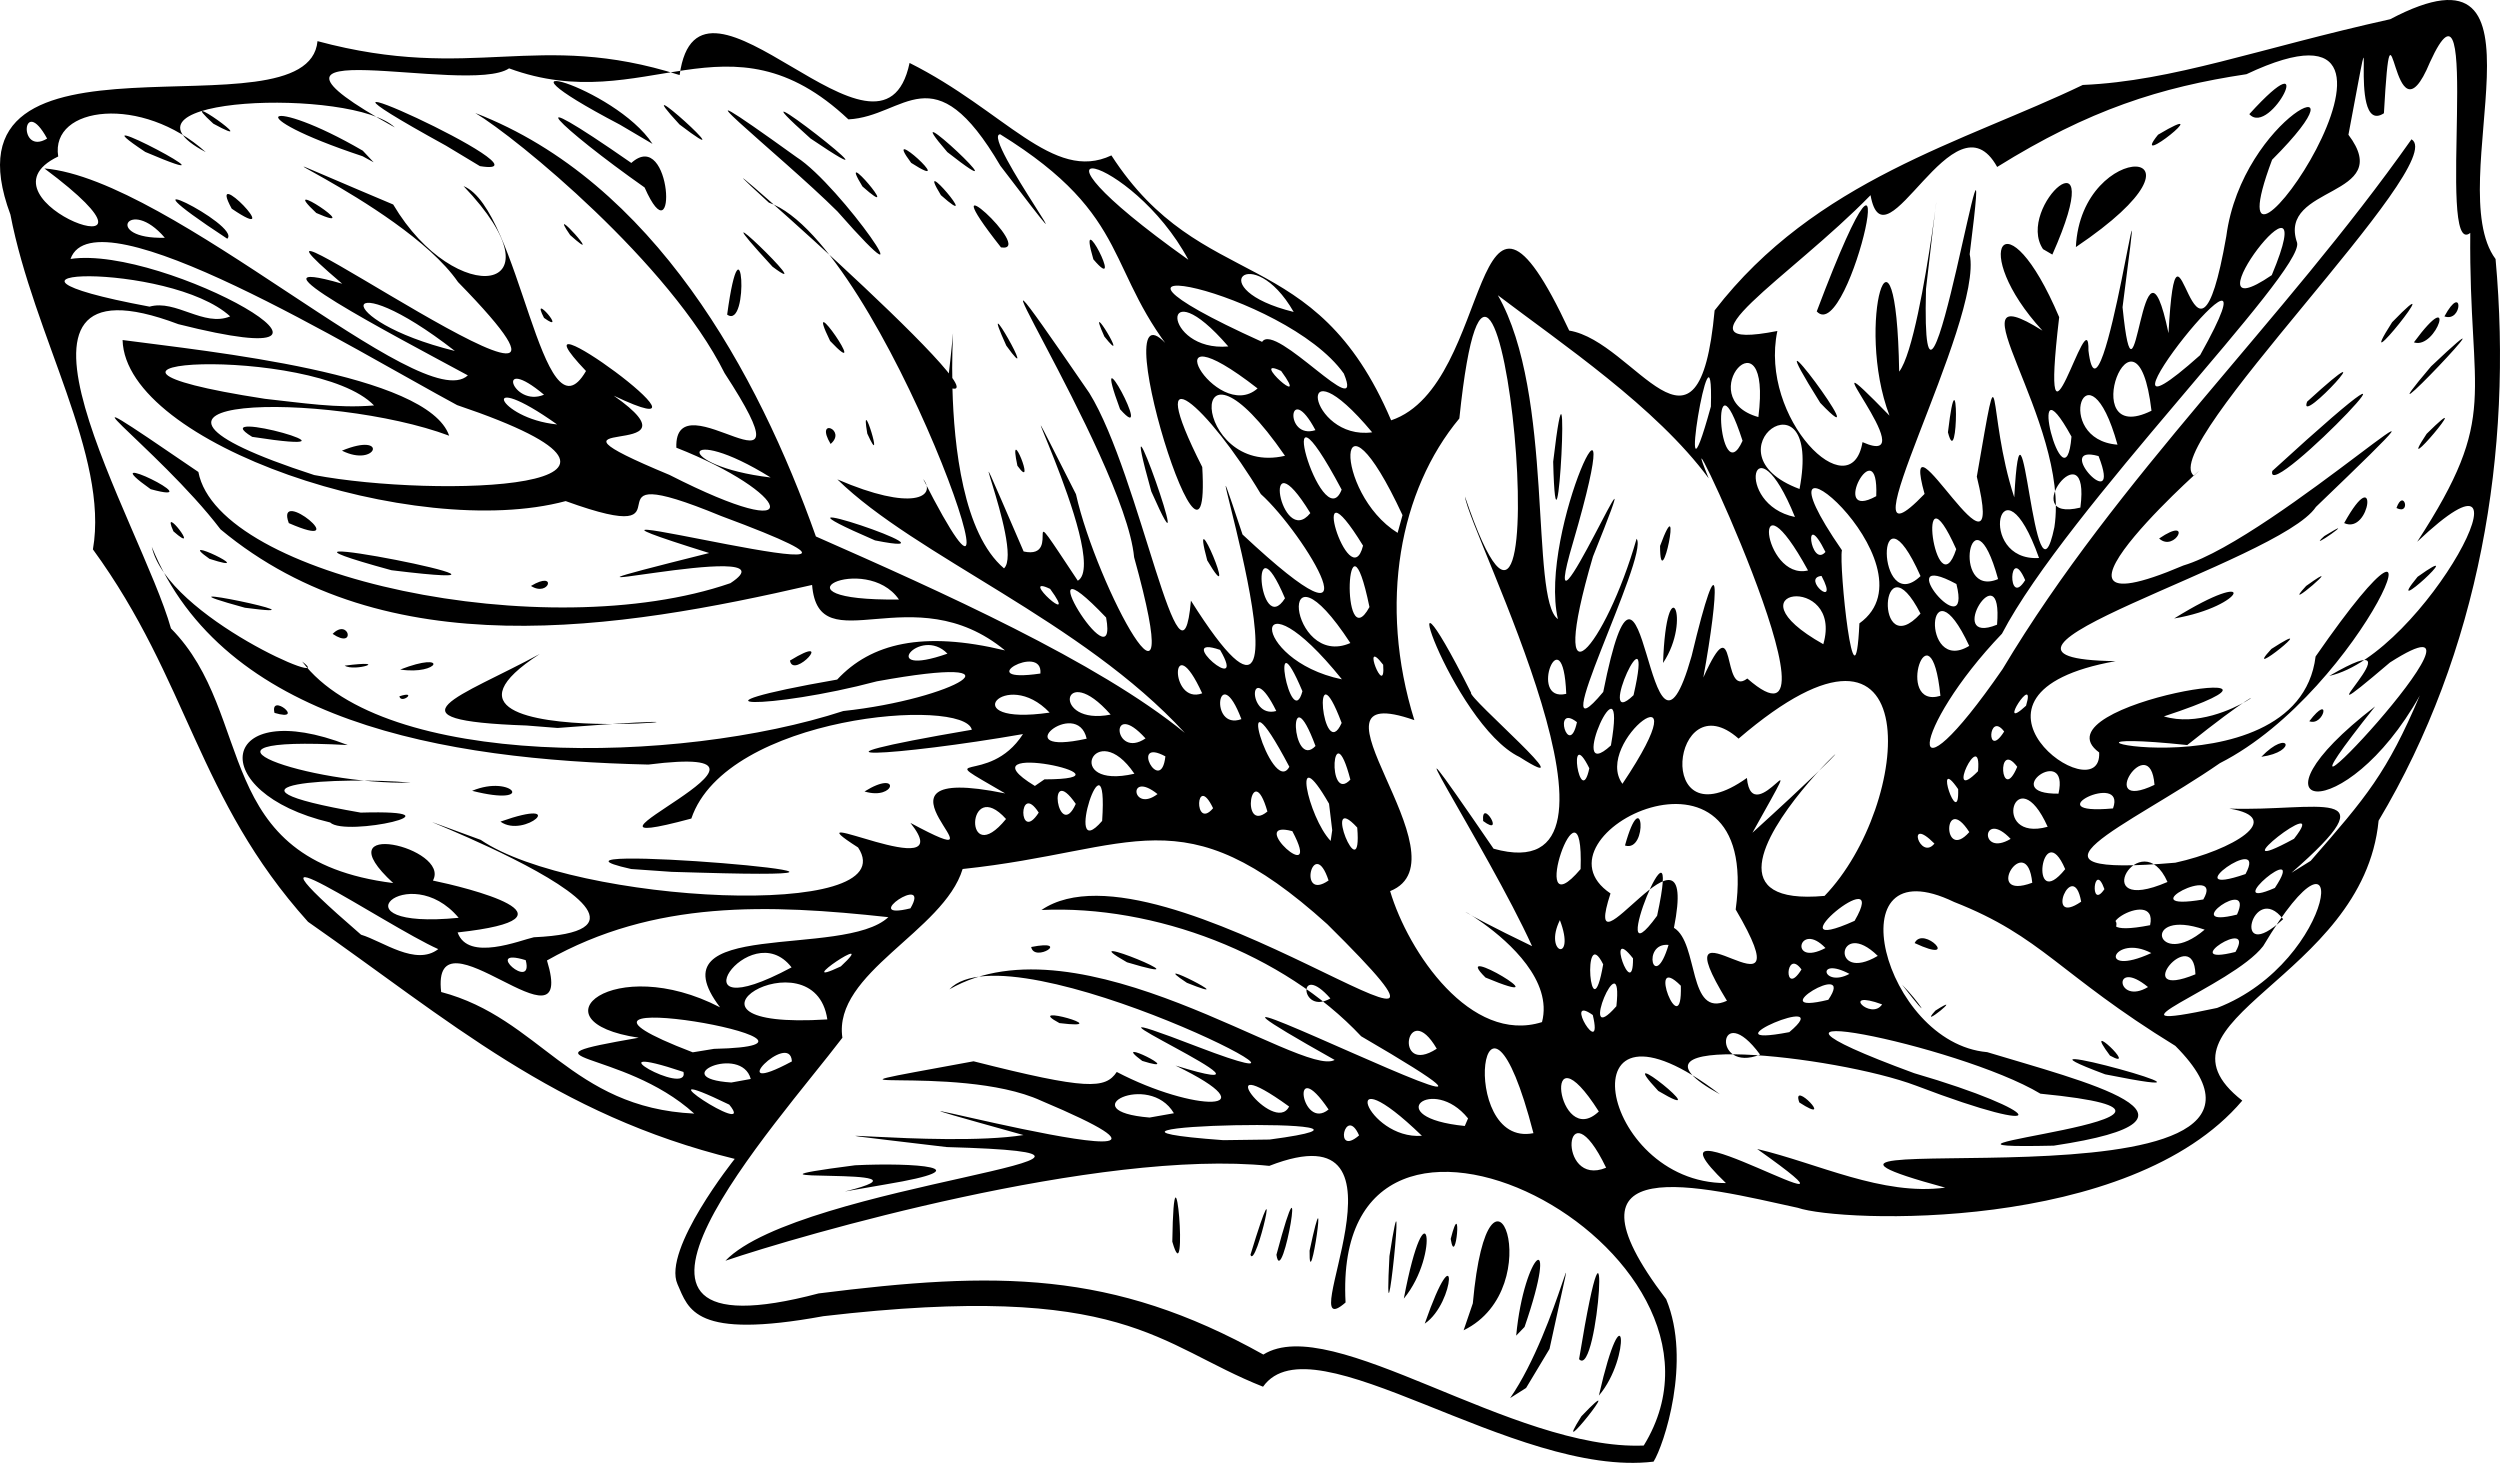 <svg xmlns="http://www.w3.org/2000/svg" width="573.57" height="335.625" viewBox="0 0 573.57 335.625"><path d="M188.872 301.974c-29.59 5.41-30.867-1.547-33.436-7.347-3.511-7.924 13.132-28.747 13.132-28.747-41.23-10.112-65.544-31.808-97.899-54.392-25.444-28.3-27.354-55.253-49.35-85.445C25.044 104.64 7.744 77.097 2.388 49.227-15.27 1.707 70.72 32.6 72.844 9.44c35.764 9.614 50.119-2.693 83.082 7.783 4.322-31.523 46.458 27.243 52.755-2.781 21.793 10.902 32.954 27.521 46.305 21.214 20.795 32.135 46.678 19.653 64.18 60.778 23.955-8.034 17.907-69.668 40.856-20.588 15.092 2.464 29.714 35.03 33.36-4.632 23.139-30.004 57.16-38.596 84.465-51.723 20.751-.89 40.106-8.314 70.528-15.081 39.536-20.843 11.508 38.025 24.177 55.019 4.037 44.338-3.736 90.161-26.836 128.86-3.527 36.421-54.956 45.706-31.273 64.225-25.81 30.475-92.292 27.945-101.99 24.588-22.102-4.84-56.759-13.884-30.186 20.973 5.898 14.22-.558 33.57-2.895 37.268-32.011 3.836-78.237-33.176-89.596-17.193-24.32-9.634-31.453-24.259-100.904-16.177zm188.248 29.675c27.813-45.27-71.852-96.76-68.41-32.823-12.951 11.282 18.704-45.462-17.498-31.342-38.977-3.994-107.84 16-124.78 21.766 17.13-17.81 111.62-24.375 50.77-26.08-47.713-5.703-1.646.308 17.61-2.756-65.524-18.275 63.553 17.213 4.053-7.881-19.446-8.925-61.749-.53-15.503-9.043 26.098 6.615 30.231 6.36 32.855 2.446 17.693 9.26 36.051 9.452 13.472-1.468 32.75 10.09-34.853-19.69 5.254-4.245 43.453 16.638-42.975-28.24-57.13-13.238 30.066-17.31 80.981 20.435 88.396 16.195-19.273-10.83-18.562-11.242-11.09-8.18 15.325 6.28 59.097 27.175 17.173 2.752-17.777-18.938-47.483-30.175-73.348-28.974 27.35-18.66 113.903 51.092 65.575 3.26-33.481-30.194-43.928-16.855-83.666-12.664-4.333 14.303-29.786 23.827-27.584 38.716-15.053 19.803-65.05 74.411-5.456 58.657 40.664-5.115 67.265-5.4 102.033 14.025 15.722-9.796 57.21 22.088 87.274 20.877zm-14.307-6.714c11.858-12.432-7.797 12.346 0 0zm-16.345-4.177c11.215-16.22 17.2-49.088 9.033-11.27l-5.372 8.948zm20.358-.573c5.89-25.843 7.565-8.86 0 0zm-4.543-8.356c7.667-46.772 4.475 4.958 0 0zm-24.378-12.805c3.734-41.014 18.005-3.612-2.112 6.182zm9.947 7.411c1.845-19.409 10.17-25.911 1.923-1.996zm-20.98-2.75c7.707-22.076 7.09-4.814 0 0zm-4.798-5.75c5.265-27.67 8.535-10.354 0 0zm-3.297-9.75c4.322-27.987-1.539 28.978 0 0zm-18.323-1.25c4.599-21.49-.163 11.669 0 0zm-7.606.95c7.46-28.106 1.287 8.684 0 0zm-23.89-3.015c.419-28.372 3.791 13.276 0 0zm17.931 3.015c7.7-25.309 1.249 3.71 0 0zm45.94-3.64c2.714-10.641 1.16 7.27 0 0zm-139.016-10.88c25.104-6.161-33.602-1.373 2.369-6.017 13.355-.652 30.36.492 6.986 4.391zm68.25-29.96c-8.145-6.009 10.87 3.404 0 0zm-19-8.675c-8.894-4.75 13.823 1.698 0 0zm29.25-9.24c-10.452-6.872 14.13 5.653 0 0zm-13.75-4.713c-14.367-8.12 20.749 6.238 0 0zm-21.983-3.509c9.445-1.854.72 3.687 0 0zm209.706 55.211c-60.258-16.407 93.529 8.328 52.794-32.527-26.853-16.507-30.486-25.048-50.767-33.016-27.735-13.377-16.295 32.373 7.603 34.458 21.726 6.606 56.92 15.194 15.272 21.452-44.451.988 51.243-6.626-3.061-11.922-18.89-11.345-79.336-23.234-28.974-4.708 30.457 8.885 33.156 15.333.452 2.869-18.652-7.04-71.67-12.668-45.015 1.979-36.362-27.898-27.898 20.434 1.391 20.372-23.397-22.483 40.45 15.778 7.16-7.825 13.965 3.294 28.689 10.798 43.145 8.868zm-33.473-19.543c-1.975-5.539 8.607 5.573 0 0zm-32.357-2.643c-11.559-12.428 14.49 8.586 0 0zm102.526-3.81c-28.939-10.773 37.717 7.562 0 0zm1.109-4.297c-6.926-9.25 7.029 3.9 0 0zm-40.052-10.324c7.403-4.732-4.418 4.825 0 0zm-4.767-15.493c1.979-4.167 10.84 5.074 0 0zm-70.783 51.54c-9.666-20.032-11.45 4.774 0 0zm-16.676-7.927c-11.76-45.486-17.7 3.56 0 0zm-60.536 1.462c40.967-5.423-58.708-3.373-10.625.144zm20.536-.95c-3.148-7.114-5.932 5.13 0 0zm14.41.088c-20.132-19.5-12.703 1.003 0 0zm10.59-3.986c-8.14-10.106-20.436-.222-.75 1.737zm30-1.587c-13.4-21.087-9.506 9.076 0 0zm-207.535.483c-16.511-15.047-43.18-12.094-12.744-17.404-24.79-3.732-5.685-19.585 18.665-6.976-15.735-20.687 28.366-11.105 38.614-20.686-27.533-2.994-53.7-3.991-78.323 9.932 7.114 23.244-26.669-13.42-24.274 7.24 22.705 5.997 29.75 26.557 58.062 27.894zm110.05-.08c-5.683-9.677-23.852-.506-5.582.986zm-102.015-1.976c-22.822-11.07 6.872 8.396 0 0zm128.445.434c-19.39-14.035-3.44 6.855 0 0zm9.055.68c-8.931-13.226-6.239 5.137 0 0zm-132.57-7.001c-2.145-8.021-19.693-.203-4.461.812zm-15.43-1.613c-22.451-7.507 1.344 5.904 0 0zm24.87-2.417c-.39-7.326-16.49 8.873 0 0zm222.13-1.56c-9.645-13.114-11.21 4.486 0 0zm-74.18-1.35c-6.962-11.93-10.017 6.52 0 0zm-165.82.03c38.843-.849-49.264-16.188-4.879.797zm246.696-3.832c11.695-9.805-20.814 3.984 0 0zm-45.08-3.93c-7.066-5.043 2.56 10.76 0 0zm-11.651 1.624c4.944-18.942-40.06-35.61-2.276-17.422-10.144-22.342-38.34-65.424-8.837-22.359 37.094 10.337-5.634-72.535-6.558-80.784 23.393 68.832 7.326-100.67-1.294-17.926-13.638 16.386-18.669 42.418-10.32 69.215-28.695-10.034 12.899 31.86-5.562 39.224 4.165 13.992 18.5 35.197 34.847 30.052zm-12.965-10.223c-8.794-8.724 19.22 8.022 0 0zm-.541-35.909c-.478-5.53 5.23 3.903 0 0zm8.356-14.683c-15.573-7.448-31.385-55.021-11.12-14.748-.92.98 26.936 24.82 11.12 14.748zM508.66 231.25c27.9-10.738 31.264-48.816 10.573-14.188-7.11 9.28-40.282 20.586-10.573 14.188zm-318.846 2.633c-2.985-20.307-41.236 2.577 0 0zm181.03-3.027c1.73-15.844-9.244 10.56 0 0zm14.786-4.7c-8.195-8.205.426 13.84 0 0zm46.184 4.28c-9.805-3.574-2.581 3.836 0 0zm-126.587-1.365c-7.7-8.747-6.937 4.013 0 0zm90.984.532c-16.689-27.275 19.346 8.608 2.003-20.94 6.044-44.159-48.441-16.946-28.721-3.681-7.28 22.326 20.55-22.51 14.556 7.886 5.744 3.466 3.128 20.863 12.162 16.735zm-23.397-35.62c4.15-14.915 5.368 1.723 0 0zm46.65 35.395c6.594-9.678-16.01 3.916 0 0zm-237.857-7.435c-9.596-12.458-28.234 15.126 0 0zm186.207-.699c-4.928-9.89-2.908 16.789 0 0zm68.559 4.66c7.763 9.989 3.845 3.783 0 0zm56.44.55c-8.293-6.82-7.274 4.353 0 0zm-79.5-4.032c-3.744-5.138-4.18 6.728 0 0zm11 1.014c-7.825-4.129-6.13 3.278 0 0zm79.379.096c-.337-11.96-15.471 6.344 0 0zm-383.08-3.243c-10.192-3.135 1.969 7.421 0 0zm72.298 1.43c9.466-8.799-12.146 5.733 0 0zm181.748-1.844c-6.517-8.356.103 10.445 0 0zm8.156-3.085c-6.249-.637-3.378 11.268 0 0zm48 2.517c-9.265-9.065-10.974 6.486 0 0zm62.758-.647c-8.743-4.62-12.818 5.85 0 0zm-393.025-.907c-12-5.337-51.188-32.25-17.714-3.308 4.974 1.495 12.56 7.281 17.714 3.308zm257.335-6.65c-3.829 7.732 3.78 9.949 0 0zM512.88 218.4c4.847-8.492-13.904 3.512 0 0zm-94.066-.897c-6.137-6.43-8.475 4.46 0 0zm63.035-.61c1.632-9.647 7.494-5.395 0 0zm-359.365-1.859c47.68-2.139-56.064-38.287-12.186-22.342 21.304 14.59 97.764 18.655 86.57 1.744-17.318-11.075 24.096 9.495 12.01-5.641 25.742 13.838-15.5-14.382 21.74-6.764-17.904-10.445-3.859-1.22 4.081-13.612-28.801 5.023-56.747 6.689-11.736-.994-1.681-7.524-56.313-3.383-64.352 20.374-36.532 9.843 31.935-17.655-9.855-12.386-47.143-1.073-97.508-9.813-113.933-49.954 3.51 16.09 43.5 32.998 34.491 26.31 18.68 24.681 86.156 23.746 124.165 11.358 25.458-2.71 43.954-13.419 7.683-6.808-24.513 6.52-47.36 6.272-9.09-.409 7.743-8.324 19.656-11.244 38.505-6.685-21.082-17.41-42.79 3.171-44.263-15.022-44.504 10.266-97.728 18.884-135.717-12.753-14.395-18.92-43.775-39.613-5.086-13.166 4.602 24.114 79.847 40.102 122.063 25.513 17.247-11.3-60.852 7.104-4.87-6.918-55.137-17.201 65.344 14.736 2.734-8.493-35.013-14.429-3.46 8.24-35.657-3.42-34.623 9.298-101.015-12.979-101.661-36.955 19.82 2.647 70.048 7.678 74.93 21.955-27.325-10.248-88.007-9.496-30.96 9.023 27.886 5.274 90.531 3.48 32.783-16.046-22.877-12.298-83.06-49.37-88.695-33.536 21.64-3.231 76.675 28.068 24.733 14.966-48.088-18.15-8.377 45.948-1.688 69.806 19.708 19.919 8.886 53.126 50.99 58.42-16.483-15.144 13.284-8.093 9.11-.576 7.561 1.57 36.222 8.556 5.668 11.903 2.374 6.78 14.417 1.77 17.493 1.108zm22.33-15.657c-29.604-6.605 80.068 2.728 15.677.833l-6.393-.183zm-69.069-10.679c-29.057-6.89-25.61-29.283 4.04-17.762-41.946-2.264-8.655 9.185 14.454 8.621-15.985-1.44-49.572.287-11.475 6.879 25.16-.73-3.475 5.666-7.019 2.262zm39.069-.195c16.272-5.75 5.491 3.979 0 0zm-6.5-7.067c9.283-3.886 14.96 3.798 0 0zm90.031.15c8.466-5.265 7.104 2.16 0 0zm-77.531-15.133c-33.704-1.18-15.023-6.604 3.028-16.413-39.518 25.472 72.572 11.59 4.083 16.976zm-57.834-2.894c-1.163-4.828 7.401 2.188 0 0zm28.646-3.807c4.384-1.432.434 1.925 0 0zm.188-6.14c11.325-4.394 8.955 1.346 0 0zm-12.736-.894c10.972-1.42 2.298 1.477 0 0zm102.161-1.162c10.714-6.564.728 4.451 0 0zm-104.925-6.12c3.72-3.756 5.465 3.66 0 0zm-20.114-6c-25.61-7.019 22.404 2.944 0 0zm65.614-5c6.164-3.7 4.178 2.65 0 0zm-32-3.607c-44.183-12.07 46.68 5.717 0 0zm-41.75-2.614c-8.743-6.138 12.401 4.02 0 0zm-8.27-6.304c-3.166-6.988 6.785 5.98 0 0zm26.463-1.894c-3.254-8.796 15.749 6.872 0 0zm-31.693-7.784c-14.397-10.202 14.79 4.062 0 0zm43.89-8.837c10.831-4.46 8.003 4.007 0 0zm-20.59-3.166c-11.854-7.176 30.652 4.741 0 0zm447.95 113.057c-14.872-5.145-11.168 9.531 0 0zM380.187 210.1c6.296-29.194-12.648 17.432 0 0zm143.626.783c-6.988-9.1-12.104 11.257 0 0zm-98.315.38c8.653-14.884-20.14 9.05 0 0zm67.794 1.001c2.095-9.7-19.446 3.815 0 0zM105.23 210.57c-11.446-13.674-29.794 2.916 0 0zm408.001-.74c4.196-9.19-13.84 3.484 0 0zM208.88 208.4c4.907-8.411-12.142 2.98 0 0zm268.598-1.532c-1.84-10.404-8.68 5.971 0 0zm-58.874-1.326c20.108-20.819 24.312-73.84-19.724-36.079-15.271-13.503-19.718 24.429 1.907 9.022 1.209 12.966 15.889-13.548 1.267 12.573 54.172-49.21-29.536 18.682 16.55 14.484zm86.895.819c5.065-8.667-17.761 3.018 0 0zm-22.685-2.367c-2.418-6.825-3.483 5.138 0 0zm39.105-.28c7.925-11.966-13.244 5.821 0 0zm-159.284-4.324c.824-24.874-12.827 15.113 0 0zm134.648 2.96c-6.124-13.834-18.908 8.156 0 0zm-192.47-.343c-3.495-10.617-7.264 5.036 0 0zm161.445.519c-1.228-12.334-11.748 4.355 0 0zm48.927-1.997c5.394-10.019-16.875 5.794 0 0zm-41.371-1.125c-5.33-12.546-8.466 10.522 0 0zm56.32-1.903c12.856-14.719 17.462-20.148 25.038-37.93-17.308 30.858-42.103 27.008-10.251 2.499-34.278 42.977 34.597-30.02 3.41-10.084-24.72 21.036 9.993-10.82-13.933 3.09 21.78-4.806 50.29-59.29 20.169-30.773 19.153-29.44 11.825-32.575 12.181-70.868-8.013 6.434 2.969-65.941-9.252-39.15-8.827 21.322-8.64-22-10.558 11.699-9.02 5.89-.612-34.91-8.141 4.931 10.932 14.525-16.388 11.439-11.78 24.763 1.71 6.59-52.917 61.344-67.71 89.71-21.085 22.013-23.15 41.845.136 8.127 26.498-44.346 64.28-79.635 93.823-121.555 9.085 5.298-58.484 70.722-49.925 77.18 9.418-8.532-44.914 38.707-2.403 20.595 21.08-6.27 75.452-56.685 30.4-13.431-8.297 12.564-89.035 34.813-45.944 35.379-41.943 7.478-3.046 35.1-3.788 20.95-15.452-11.312 57.337-22.276 14.851-8.275 14.998 4.544 33.625-16.05 5.357 6.577-46.674-4.904 25.324 13.212 29.447-20.318 33.802-48.777 11.321 7.57-21.954 24.471-21.095 14.614-50.56 26.295-10.233 22.839 13.086-2.881 25.539-10.28 12.374-12.419 20.085.717 37.703-5.721 14.274 14.739l4.411-2.746zm-11.32-23.87c6.35-6.561 8.445-1.173 0 0zm11-8.16c5.17-6.753 3.4 1.28 0 0zm-8.694-16.586c12.662-8.167-7.38 7.969 0 0zm-22.306-6.991c19.792-12.306 16.493-2.788 0 0zm30.273-7.459c10.572-7.603-6.58 7.114 0 0zm25.572-2.1c12.905-9.241-8.654 10.548 0 0zm-59.295-8.787c7.959-5.435 3.635 3.312 0 0zm37.891-.557c9.153-5.637-4.765 4.277 0 0zm4.559-2.981c8.055-14.537 6.064 2.796 0 0zm12-3.457c1.65-4.668 3.47 1.724 0 0zm-28.487-8.5c47.808-43.75-1.911 8.44 0 0zm35.413-8.525c12.598-12.481-8.048 12.098 0 0zm-27.426-7.374c19.784-18.07-2.379 6.344 0 0zm28.444-8.101c23.26-22.052-18.667 21.994 0 0zm-3.944-5.51c10.08-13.69 5.232 1.79 0 0zm-5-4.608c14.405-14.894-10.038 15.713 0 0zm12-1.345c4.339-7.982 4.242 1.494 0 0zm-264.318 118.1c-10.942-2.912 7.303 13.683 0 0zm14.89-.827c-8.412-9.13 1.268 15.055 0 0zm214.928 2.572c9.129-11.636-18.865 10.267 0 0zm-82.5 1.107c-6.634-6.694-3.302 4.062 0 0zm17.482-1.077c-6.626-6.977-7.277 4.345 0 0zM230.813 187.9c-9.124-10.135-9.79 12.01 0 0zm74.105-3.508c-8.82-15.355-4.818 3.115.371 8.543l.359-2.456zm146.895 6.512c-6.035-9.386-6.264 7.071 0 0zm-198.95-2.562c1.544-22.935-9.338 10.82 0 0zm216.928 1.343c-7.313-16.287-13.306 3.681 0 0zm-231.478-3.25c-4.704-7.327-4.721 7.322 0 0zm52.468-.25c-3.604-12.568-6.354 5.251 0 0zm-43.968-1.75c-6.895-9.998-4.023 9.022 0 0zm31.504.993c-4.048-8.452-4.495 5.29 0 0zm206.467.047c3.19-8.793-18.52 1.695 0 0zm-35.53-4.422c-5.911-8.617.32 9.85 0 0zm-183.685 1.132c-6.966-5.574-5.9 4.443 0 0zm206.705-.098c2.642-11.694-14.015.162 0 0zm22.028-2.02c-.977-13-13.88 6.62 0 0zm-254.677-1.26c23.561-.042-20.332-9.54-2.197 1.512zm70.188.063c-4.18-16.055-5.468 5.812 0 0zm62.418.958c19.434-29.042-7.011-9.577 0 0zm81.581-2.891c.96-10.696-7.949 8.108 0 0zm9-1.017c-4.856-6.48-3.752 8.962 0 0zm-202.549 1.596c-9.043-13.358-16.652 3.837 0 0zm104.37-1.252c-5.207-10.525-2.072 9.885 0 0zm-97.26-2.733c-8.363-4.52-1.009 9.222 0 0zm28.44 2.39c-13.896-26.363-4.007 7.392 0 0zm-17-1.863c-3.512-8.626 4.418-4.56 0 0zm90.777-3.033c4.049-23.113-10.731 9.844 0 0zm-67.777.133c-6.445-17.344-5.555 5.825 0 0zm-52.5-1.683c-2.242-9.734-19.05 4.207 0 0zm13.5-.061c-8.5-9.415-7.347 4.952 0 0zm9-1.284c-23.675-25.776-61.654-40.467-79.699-58.144 17.282 7.462 22.897 3.976 19.684-.094 27.982 55.04-9.174-54.227-35.405-63.408-28.736-26.236 57.554 49.068 40.95 42.264 4.53-38.779-5.737 25.714 13.002 41.65 4.839-4.356-13.33-45.093 4.505-3.872 9.647 2.121-2.123-15.239 12.428 6.712 8.055-4.689-22.261-62.857-.42-19.85 4.75 21.271 26.18 60.647 13.34 14.471-2.166-23.274-48.872-93.908-10.277-37.693 11.666 18.83 21.09 73.535 23.31 47.636 34.096 54.09-3.496-61.305 11.837-15.174 33.207 31.084 14.145-.374 4.201-9.276-11.93-20.009-27.57-34.06-13.44-6.202 2.322 39.39-26.103-54.702-5.016-24.033-17.662-20.884-10.43-33.166-41.337-52.305-4.812.058 25.728 40.94.045 7.234-15.418-26.305-21.86-11.31-34.875-10.658-27.581-25.99-46.702-.226-77.849-11.703-9.466 6.377-68.397-9.771-26.213 13.552C80.902 20 22.987 22.14 47.206 34.902 32.63 21.75 11.481 24.246 13.356 35.9c-21.045 10.12 31.876 28.872-3.176 2.739 29.283 2.506 86.761 57.161 97.16 47.483-17.306-9.354-53.192-28.095-28.83-21.027-36.83-31.315 74.595 48.703 26.576-.38C91.98 45.73 41.955 26.623 90.209 46.918c14.368 24.255 39.818 20.59 16.14-4.224 12.92 5.298 18.028 59.868 28.096 42.425-20.022-21.04 35.893 19.71 6.367 5.66 22.552 15.815-23.438 3.11 12.786 18.177 33.202 16.9 27.71 4.028 1.575-6.242-.579-16.778 32.516 15.8 11.065-17.112-12.585-25.22-47.686-53.981-57.189-59.673 40.94 15.819 64.875 59.7 78.14 97.151 28.41 12.528 64.631 28.698 84.623 45.05zm5.158-39.56c-4.287-15.934 7.953 13.46 0 0zm-76.213-4.585c-32.14-13.894 23.453 4.677 0 0zm63.383-11.228c-9.292-33.306 11.993 27.12 0 0zm-30.721-5.903c-2.327-10.87 4.656 6.468 0 0zm-42.857-4.996c-3.726-6.26 3.818-3.225 0 0zm8.417-2.371c-1.807-10.466 4.318 9.54 0 0zm57.993-5.599c-7.372-19.935 8.333 9.41 0 0zm-26.103-14.59c-7.171-15.798 8.346 11.571 0 0zm-40.419-1.065c-6.68-13.708 9.956 10.506 0 0zm62.919-1.02c-4.756-10.583 6.507 8.176 0 0zm-128.557-4.278c-3.369-6.467 5.708 4.135 0 0zm42.015-.75c3.405-24.989 5.22 3.665 0 0zm10.4-11c-19.768-21.486 11.838 8.865 0 0zm73.62-1.684c-4.036-13.66 7.6 8.939 0 0zm-58.724-10.999c-12.97-12.92-43.86-37.278-9.363-12.442 10.044 6.383 31.972 38.154 9.363 12.442zm37.534 8.26c-17.576-22.289 8.331 1.303 0 0zM52.138 54.77c-28.44-18.684 3.477-3.067 0 0zm78.671-.837c-5.838-8.451 8.777 7.885 0 0zm-77.648-6.057c-5.961-10.898 13.146 8.944 0 0zm19.402.989c-9.634-9.022 11.946 5.29 0 0zm75.328-5.85c-19.638-13.83-31.142-25.18-3.051-5.63 9.388-8.446 10.645 22.83 3.05 5.63zm67.98 1.769c-6.455-10.587 10.206 9.068 0 0zm-18-2c-6.455-10.587 10.206 9.068 0 0zm-95.558-9.364c-47.8-26.301 27.39 7.842 7.795 4.697zm106.734 3.947c-7.335-9.835 11.474 7.356 0 0zm8.293-2.475c-13.556-15.721 19.528 15.31 0 0zm-184.007-.03c-18.875-12.547 26.044 11.106 0 0zm49.864.989c-29.4-9.763-22.028-14.129.032-1.281l2.501 2.667zm102.77-4.068c-22.848-20.393 26.36 17.816 0 0zm-43.739-3.178c-34.281-17.972-1.094-8.797 7.481 4.413zm13.675-.04c-13.576-14.71 16.882 12.84 0 0zM48.95 28.378c-10.003-9.123 12.532 6.871 0 0zm410.863 139.45c-3.685-4.872-4.197 6.692 0 0zm-98.015-2.143c-5.703-4.484-1.836 8.62 0 0zm-53.985.179c-7.051-18.733-4.338 9.775 0 0zm-23-.873c-5.325-14.033-7.601 2.749 0 0zm-44-1.499c-10.14-10.686-22.205 3.214 0 0zm14 .456c-11.248-12.848-13.698 2.701 0 0zm38-.825c-6.29-12.796-6.79 1.883 0 0zm75.011-4.367c9.7-48.565 9.987 28.12 20.274-8.228 6.797-28.406 6.336-15.065 2.694 4.907 7.909-17.587 3.958 4.973 10.09.233 25.409 22.264-19.513-71.838-8.86-45.922-12.053-16.346-33.877-30.992-48.375-42.01 13.025 22.727 7.328 69.721 13.78 74.302-4.672-20.056 17.445-65.369 3.475-17.603-9.539 32.266 21.025-37.65 4.568 3.26-10.895 37.178 2.892 20.738 10.01-4.089 3.039 3.757-22.263 52.708-7.656 35.15zm13.727-6.652c.794-22.587 6.758-10.13 0 0zm-.686-26.851c5.423-14.688 0 12.436 0 0zm-24.524-19.318c4.26-36.157.804 31.764 0 0zm108.492 55.976c2.466-8.231-7.14 6.575 0 0zm-90.055-2.41c5.19-22.557-9.186 8.86 0 0zm-98.965-.43c-7.226-15.83-7.635 2.802 0 0zm23-.48c-7.849-18.634-2.638 9.852 0 0zm60.526.594c-.73-18.655-9.013 2.154 0 0zm85.847.456c-2.248-22.338-10.735 3.222 0 0zm-137.31-3.782c-21.165-26.27-21.604-4.48 0 0zm-69.178-1.331c.641-7.234-16.379 2.378 0 0zm78.639-2.017c-5.306-6.925.62 8.233 0 0zM279.92 149.1c-11.027-3.788 6.573 11.33 0 0zm-62.55.867c-6.277-6.563-16.438 5.785 0 0zm92.442-2.438c-17.422-26.607-14.046 6.154 0 0zm108.505.27c4.733-16.346-22.875-12.861 0 0zm8.282-4.782c18.82-13.472-27.99-51.526-4.007-16.779-.76 3.304 2.963 39.31 4.007 16.779zm25.198 5.168c-9.769-21-11.197 6.84 0 0zm-198.024-6.51c-19.96-20.954 3.048 16.732 0 0zm204.407 1.646c1.46-17.252-12.332 5.025 0 0zm-17.561-2.539c-9.329-18.218-10.67 11.754 0 0zm-126.424-1.51c-5.397-26.172-6.668 12.216 0 0zm-73.265-4.163c-7.632-3.638 7.052 9.637 0 0zm53.882 2.155c-8.277-19.5-5.976 9.442 0 0zm154.044-3.276c-15.876-8.583 3.771 15.045 0 0zm-242.612 3.557c-7.555-10.995-31.493.365 0 0zm211.662-5.416c-4.776.491 4.29 8.078 0 0zm46.73.97c-3.755-8.687-4.144 6.667 0 0zm-24.012-.928c-10.485-23.542-10.172 9.733 0 0zm17.795.683c-6.127-22.303-10.978 4.657 0 0zm-43.607-1.977c-13.364-24.468-10.462 2.492 0 0zm34-4.885c-9.604-21.445-4.666 14.354 0 0zm19 2.026c-8.914-25.104-14.66.897 0 0zm-155.09-2.833c-13.488-21.967-3.072 12.232 0 0zm106.09 1.45c-5.276-10.623-3.401 3.879 0 0zm52.523-5.7c3.725-24.333-25.304-59.282-2.736-45.077-17.094-18.597-8.434-32.027 3.835-3.095-4.768 40.376 6.937-5.417 6.718 7.697 2.881 23.325 14.731-63.07 7.82-9.982 3.066 30.395 4.35-23.747 10.54 5.957 2.038-36.555 5.826 20.209 13.263-22.233 3.633-27.615 34-41.07 10.505-17.552-16.44 43.934 45.416-43.84-5.882-19.629-19.701 2.966-36.11 8.151-57.193 21.279-9.854-17.778-25.83 24.329-29.053 6.478-18.254 18.773-47.105 36.198-21.377 31.157-4.24 20.145 16.892 41.044 19.537 25.5 15.473 6.878-15.639-28.481 6.19-6.081-8.054-21.124 1.534-51.401 2.22-10.097 6.035-7.681 11.915-69.918 6.154-18.952-1.343 51.772 16.724-61.37 10.022-7.988 3.333 15.332-30.945 76.43-10.352 54.998-6.254-22.576 19.456 26.505 11.988-3.96 5.76-33.17 2.21-14.704 8.592 4.744 1.815-32.77 4.537 29.434 9.209 6.836zm-24.423-21.75c2.435-20.707 2.476 9.647 0 0zm-29.292-6.75c-17.45-27.85 14.347 15.028 0 0zm-.808-20.989c22.141-58.641 7.556 8.234 0 0zm59.452-14.76c1.184-25.253 35.605-23.996 0 0zm-7.539.468c-6.51-9.707 15.686-29.249 2.142 1.25zm26.393-26.25c14.452-8.583-6.908 8.566 0 0zm20.938-4.719c16.456-18.114 4.847 5.401 0 0zm-194.28 92c-15.489-33.302-15.998-5.171-1.123 4.067zm-21.148-.467c-11.64-19.025-6.756 8.391 0 0zm111.184.892c-9.622-23.729-14.186-2.89 0 0zm65.483-2.156c2.473-18.84-15.028 3.64 0 0zm-46.832-2.62c.642-15.821-11.144 6.153 0 0zm-122.651-1.499c-17.072-32.078-4.468 11.646 0 0zm105.05-.15c5.375-28.532-22.448-8.363 0 0zm68.606-7.548c-10.92-3.05 5.673 14.49 0 0zm-304.656 4.91c-20.76-12.908-22.776-2.703 0 0zm118-4.977c-23.436-33.946-21.445 5.011 0 0zm180.443-4.405c-11.117-20.198-1.456 17.712 0 0zm-75.465.961c-7.55-23.3-5.522 12.345 0 0zm-7.268-7.854c.716-25.254-8.591 31.226 0 0zm93.29 8.746c-6.967-24.99-15.117-1.163 0 0zm-171-2.835c-18.528-22.17-14.652 1.988 0 0zm-13.015-.498c-6.26-11.776-7.208 2.31 0 0zM127.813 97.38c-18.5-13.16-13.887-1.357 0 0zm275.608-1.695c3.212-25.574-15.73-4.401 0 0zm90.192-1.45c-3.444-29.323-17.853 8.839 0 0zm-407.8-1.218C72.18 78.824 2.748 82.565 60.758 91.497c8.297.89 16.689 2.25 25.055 1.52zm202.709-3.898c-25.751-20.052-9.484 8.375 0 0zm-163.71 1.438c-11.479-9.602-7.204 3.038 0 0zm169.119-5.448c-7.632-3.638 7.052 9.637 0 0zm14.388.608c-13.496-19.07-69.786-30.36-18.752-7.282 2.965-4.717 23.73 19.312 18.752 7.282zm196.452-4.234c21.836-38.994-31.751 28.326 0 0zm-400.407-.964c-26.67-20.761-29.177-7.206 0 0zm177.449-1.033c-16-18.573-15.17 1.314 0 0zm-229-6.896c-13.861-12.761-65.825-11.044-18.5-2.237 6.025-1.716 12.452 4.75 18.5 2.237zm244-1.018c-9.544-16.602-21.501-5.321 0 0zm224.397-8.446c12.752-30.483-21.491 14.642 0 0zm-248.57-3.53c-13.015-24.367-43.98-31.306 0 0zM37.813 54.55c-8.207-9.636-14.266.377 0 0zm-27-22.754c-5.72-10.443-6.737 4.067 0 0z" /></svg>
